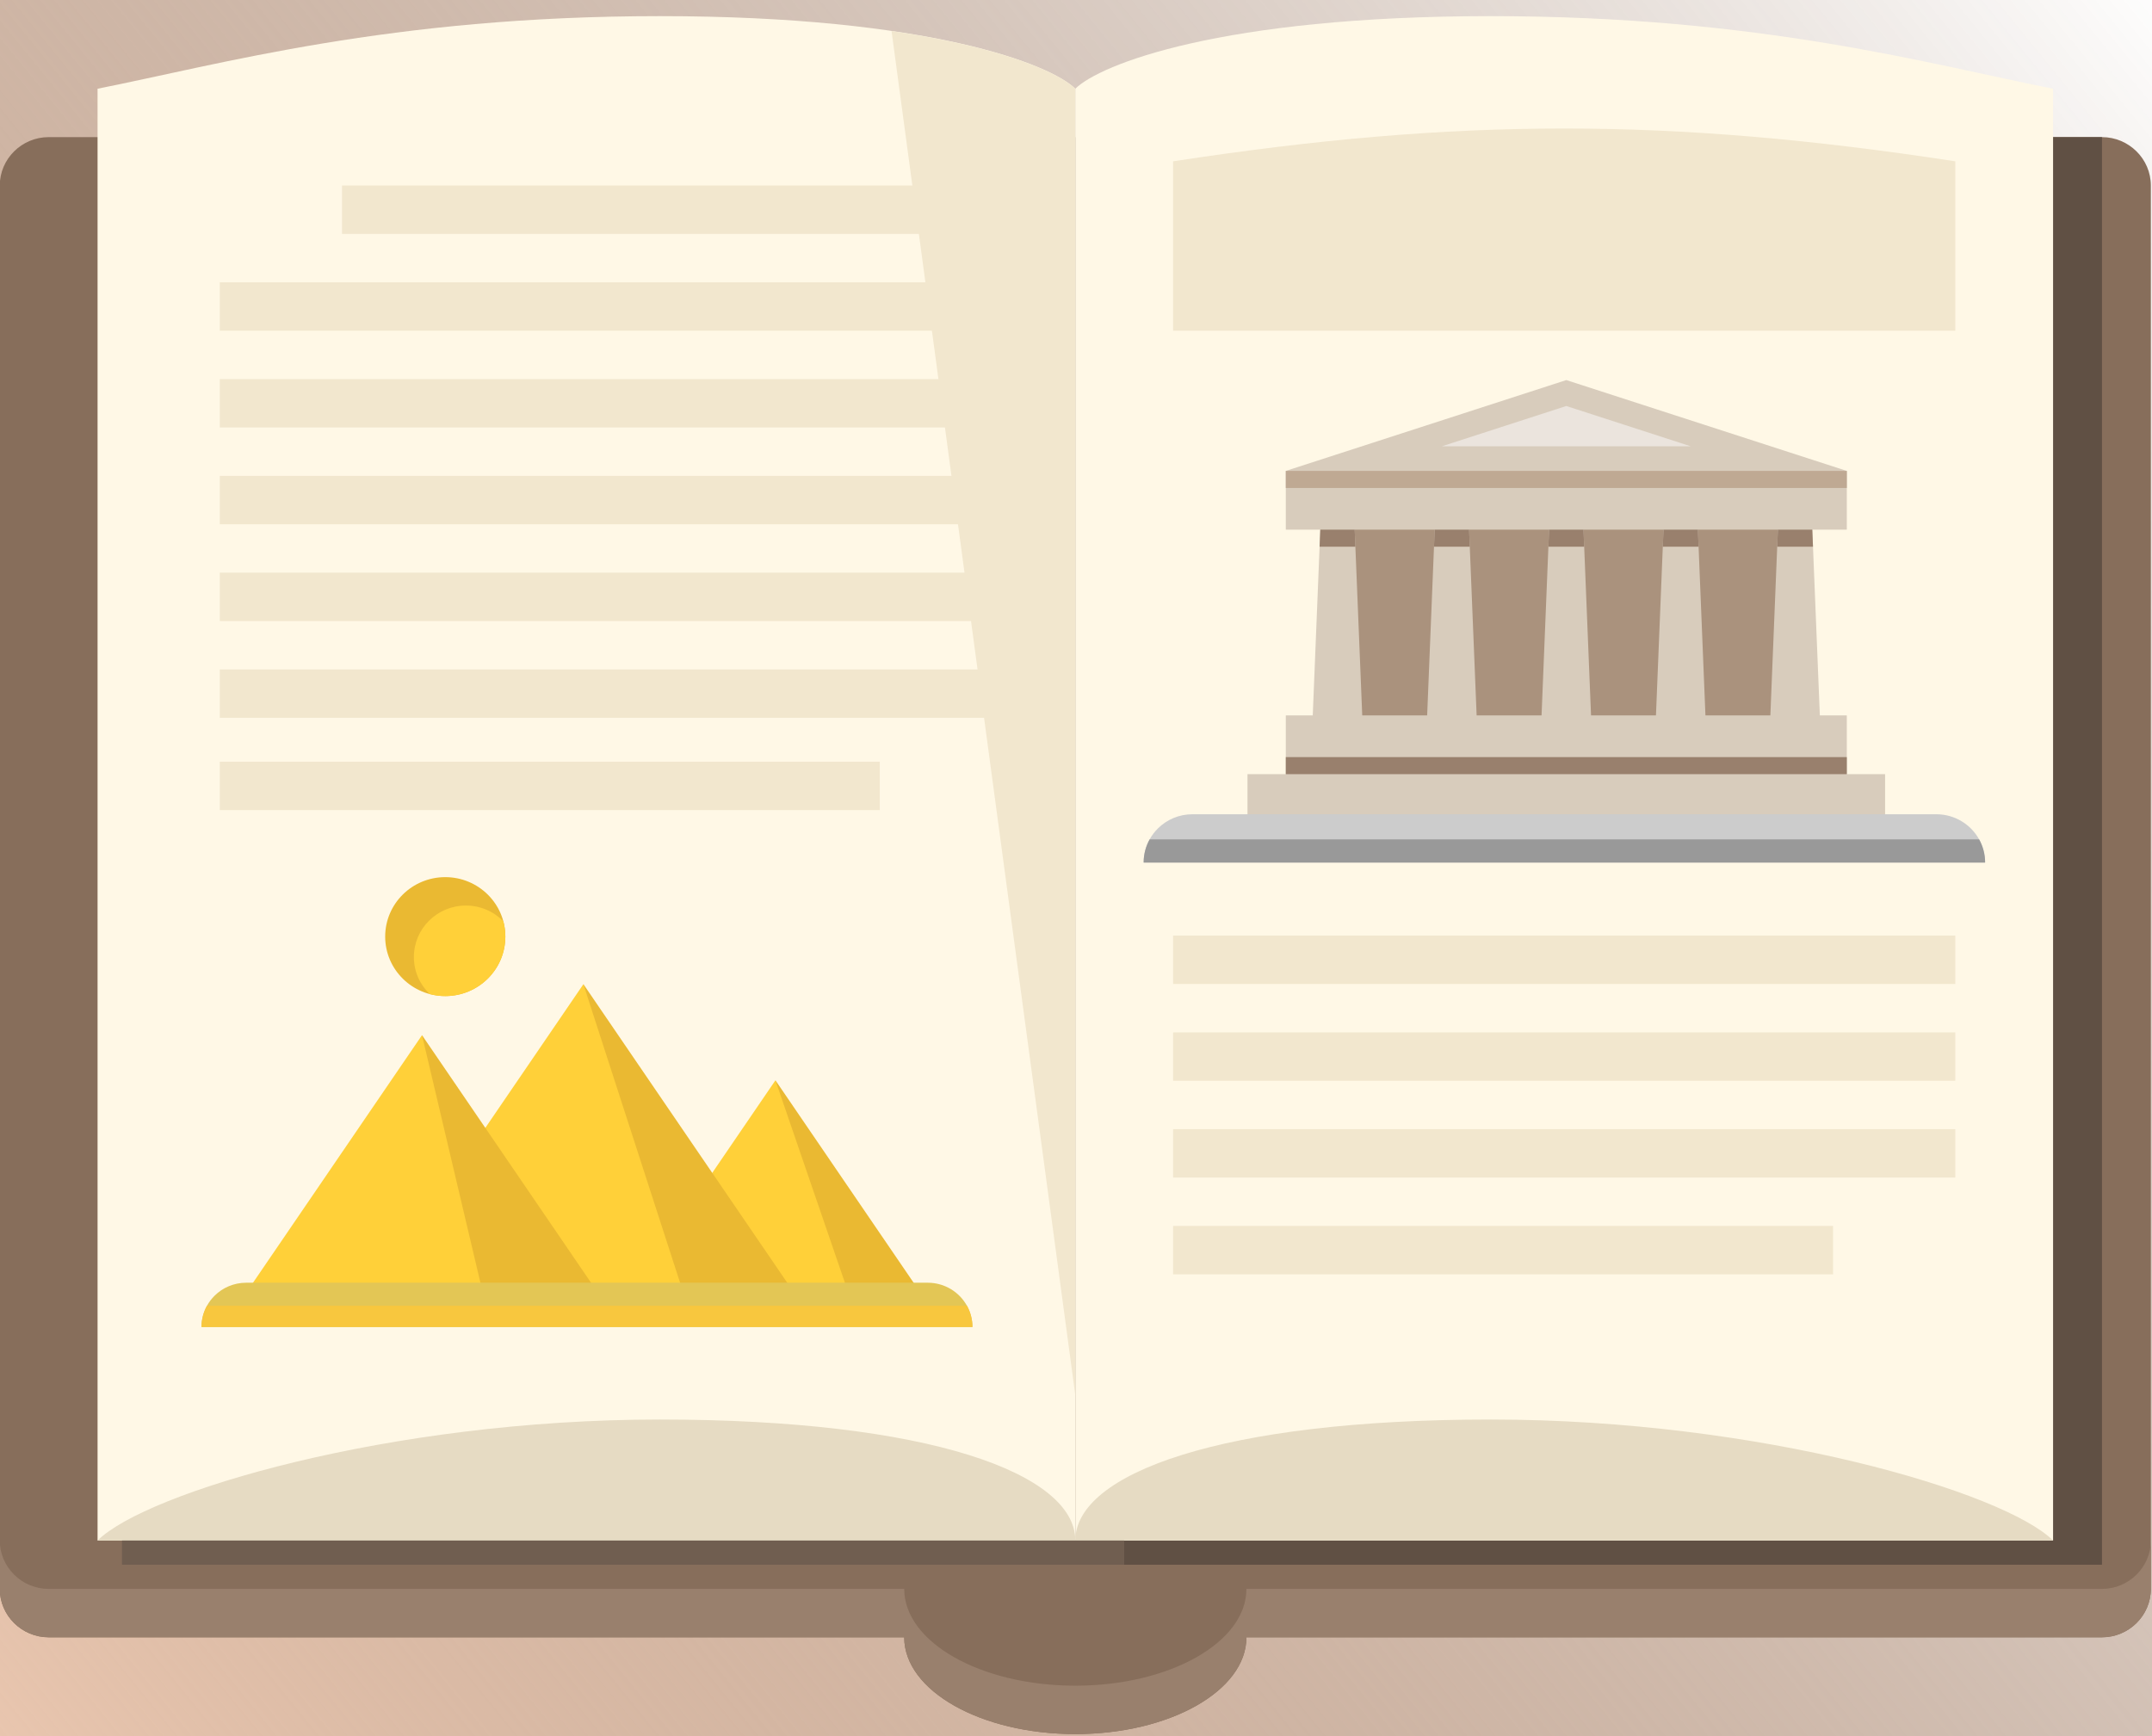 <?xml version="1.0" encoding="UTF-8" standalone="no"?>
<!-- Created with Inkscape (http://www.inkscape.org/) -->

<svg
   xmlns:dc="http://purl.org/dc/elements/1.1/"
   xmlns:cc="http://creativecommons.org/ns#"
   xmlns:rdf="http://www.w3.org/1999/02/22-rdf-syntax-ns#"
   xmlns:svg="http://www.w3.org/2000/svg"
   xmlns="http://www.w3.org/2000/svg"
   xmlns:xlink="http://www.w3.org/1999/xlink"
   xmlns:sodipodi="http://sodipodi.sourceforge.net/DTD/sodipodi-0.dtd"
   xmlns:inkscape="http://www.inkscape.org/namespaces/inkscape"
   width="187.697mm"
   height="151.438mm"
   viewBox="0 0 187.697 151.438"
   version="1.1"
   id="svg8"
   inkscape:version="0.92.1 r15371"
   sodipodi:docname="historia.svg">
  <defs
     id="defs2">
    <linearGradient
       inkscape:collect="always"
       id="linearGradient1052">
      <stop
         style="stop-color:#e9c6af;stop-opacity:1"
         offset="0"
         id="stop1048" />
      <stop
         style="stop-color:#552200;stop-opacity:0;"
         offset="1"
         id="stop1050" />
    </linearGradient>
    <linearGradient
       inkscape:collect="always"
       xlink:href="#linearGradient1052"
       id="linearGradient1054"
       x1="-1.4717195e-009"
       y1="152.908"
       x2="189.618"
       y2="-1.433"
       gradientUnits="userSpaceOnUse" />
  </defs>
  <sodipodi:namedview
     id="base"
     pagecolor="#ffffff"
     bordercolor="#666666"
     borderopacity="1.0"
     inkscape:pageopacity="0.0"
     inkscape:pageshadow="2"
     inkscape:zoom="0.54"
     inkscape:cx="-0.12762704"
     inkscape:cy="213.69652"
     inkscape:document-units="mm"
     inkscape:current-layer="layer4"
     showgrid="false"
     inkscape:lockguides="true"
     inkscape:window-width="1366"
     inkscape:window-height="706"
     inkscape:window-x="-8"
     inkscape:window-y="-8"
     inkscape:window-maximized="1" />
  <g
     inkscape:groupmode="layer"
     id="layer4"
     inkscape:label="fundo">
    <rect
       style="fill:url(#linearGradient1054);stroke-width:0.265;fill-opacity:1"
       id="rect1046"
       width="189.618"
       height="154.34"
       x="-1.4717195e-009"
       y="-1.433"
       ry="0" />
  </g>
  <g
     inkscape:label="Camada 1"
     inkscape:groupmode="layer"
     id="layer1"
     transform="translate(-108.078,-125.24)"
     style="display:inline">
    <g
       id="g4382"
       transform="matrix(1,0,0,0.99,0,2.686)">
      <g
         transform="matrix(0.533,0,0,0.533,65.419,65.518)"
         id="g4317">
        <path
           inkscape:connector-curvature="0"
           style="fill:#876e5b;fill-opacity:1"
           d="M 424,132 H 88 c -4.4,0 -8,3.6 -8,8 v 232 c 0,4.4 3.6,8 8,8 h 140 c 0,8.836 12.54,16 28,16 15.46,0 28,-7.164 28,-16 h 140 c 4.4,0 8,-3.6 8,-8 V 140 c 0,-4.4 -3.6,-8 -8,-8 z"
           id="path4176" />
        <rect
           x="264"
           y="132"
           style="fill:#605044;fill-opacity:1"
           width="160"
           height="236"
           id="rect4178" />
        <path
           inkscape:connector-curvature="0"
           style="fill:#99806d;fill-opacity:1"
           d="M 424,372 H 284 c 0,8.836 -12.54,16 -28,16 -15.46,0 -28,-7.164 -28,-16 H 88 c -4.4,0 -8,-3.6 -8,-8 v 8 c 0,4.4 3.6,8 8,8 h 140 c 0,8.836 12.54,16 28,16 15.46,0 28,-7.164 28,-16 h 140 c 4.4,0 8,-3.6 8,-8 v -8 c 0,4.4 -3.6,8 -8,8 z"
           id="path4180" />
        <path
           inkscape:connector-curvature="0"
           style="fill:#fff8e6"
           d="m 188,112 c -44.184,0 -72,8 -92,12 V 364 H 256 V 124 c -4,-4 -23.816,-12 -68,-12 z"
           id="path4182" />
        <path
           inkscape:connector-curvature="0"
           style="fill:#e6dbc3"
           d="m 256,364 c 0,-11.044 -23.816,-20 -68,-20 -44.184,0 -84,12 -92,20 z"
           id="path4184" />
        <path
           inkscape:connector-curvature="0"
           style="fill:#fff8e6"
           d="m 324,112 c 44.184,0 72,8 92,12 V 364 H 256 V 124 c 4,-4 23.816,-12 68,-12 z"
           id="path4186" />
        <path
           inkscape:connector-curvature="0"
           style="fill:#e6dbc3"
           d="m 256,364 c 0,-11.044 23.816,-20 68,-20 44.184,0 84,12 92,20 z"
           id="path4188" />
        <path
           inkscape:connector-curvature="0"
           style="fill:#f2e7ce"
           d="M 256,340 V 124 c -2.584,-2.592 -11.884,-6.852 -30.072,-9.536 z"
           id="path4190" />
        <rect
           x="100"
           y="364"
           style="fill:#705e50;fill-opacity:1"
           width="164"
           height="4"
           id="rect4192" />
        <g
           id="g4232">
          <path
             inkscape:connector-curvature="0"
             style="fill:#f2e7ce"
             d="m 400,164 c -42.668,0 -85.332,0 -128,0 0,-11.2 0,-16.8 0,-28 46.728,-7.228 81.272,-7.232 128,0 0,11.2 0,16.8 0,28 z"
             id="path4194" />
          <rect
             x="272"
             y="264"
             style="fill:#f2e7ce"
             width="128"
             height="8"
             id="rect4206" />
          <rect
             x="272"
             y="280"
             style="fill:#f2e7ce"
             width="128"
             height="8"
             id="rect4208" />
          <rect
             x="272"
             y="296"
             style="fill:#f2e7ce"
             width="128"
             height="8"
             id="rect4210" />
          <rect
             x="272"
             y="312"
             style="fill:#f2e7ce"
             width="108"
             height="8"
             id="rect4212" />
          <rect
             x="136"
             y="140"
             style="fill:#f2e7ce"
             width="108"
             height="8"
             id="rect4214" />
          <rect
             x="116"
             y="156"
             style="fill:#f2e7ce"
             width="128"
             height="8"
             id="rect4216" />
          <rect
             x="116"
             y="172"
             style="fill:#f2e7ce"
             width="128"
             height="8"
             id="rect4218" />
          <rect
             x="116"
             y="188"
             style="fill:#f2e7ce"
             width="128"
             height="8"
             id="rect4220" />
          <rect
             x="116"
             y="204"
             style="fill:#f2e7ce"
             width="128"
             height="8"
             id="rect4222" />
          <rect
             x="116"
             y="220"
             style="fill:#f2e7ce"
             width="128"
             height="8"
             id="rect4224" />
          <rect
             x="116"
             y="235.252"
             style="fill:#f2e7ce"
             width="108"
             height="8"
             id="rect4230" />
        </g>
        <g
           id="g4234" />
        <g
           id="g4236" />
        <g
           id="g4238" />
        <g
           id="g4240" />
        <g
           id="g4242" />
        <g
           id="g4244" />
        <g
           id="g4246" />
        <g
           id="g4248" />
        <g
           id="g4250" />
        <g
           id="g4252" />
        <g
           id="g4254" />
        <g
           id="g4256" />
        <g
           id="g4258" />
        <g
           id="g4260" />
        <g
           id="g4262" />
      </g>
      <g
         transform="matrix(0.167,0,0,0.167,207.826,129.826)"
         id="g3979">
        <rect
           x="102.078"
           y="231.441"
           style="fill:#aa927d;fill-opacity:1"
           width="241.333"
           height="121.333"
           id="rect3949" />
        <path
           inkscape:connector-curvature="0"
           style="fill:#d8ccbc;fill-opacity:1"
           d="m 367.245,372.331 v -31 h -14.08 l -3.58,-89 -0.36,-9 h 18.02 v -31 h -10e-4 10e-4 l -146.5,-47.93 -146.5,47.93 h 10e-4 -10e-4 v 31 h 18.01 l -0.36,9 -3.57,89 h -14.08 v 31 h -20 v 25 h 333 v -25 z m -215.6,-120 -3.57,89 h -33.91 l -3.58,-89 -0.36,-9 h 41.78 z m 59.75,0 -3.57,89 h -33.91 l -3.58,-89 -0.36,-9 h 41.78 z m 59.75,0 -3.57,89 h -33.91 l -3.58,-89 -0.36,-9 h 41.78 z m 59.75,0 -3.57,89 h -33.91 l -3.58,-89 -0.36,-9 h 41.78 z"
           id="path3951" />
        <polygon
           style="fill:#ebe4dd;fill-opacity:1"
           points="220.745,178.08 285.703,199.331 155.787,199.331 "
           id="polygon3953" />
        <g
           id="g3959">
          <path
             inkscape:connector-curvature="0"
             style="fill:#cccccc"
             d="M 439.48,418.972 H 0 c 0,-4.43 1.13,-8.59 3.12,-12.22 1.17,-2.14 2.64,-4.09 4.35,-5.8 4.61,-4.62 10.99,-7.47 18.03,-7.47 h 388.48 c 9.65,0 18.05,5.36 22.38,13.27 1.99,3.63 3.12,7.79 3.12,12.22 z"
             id="path3955" />
          <path
             inkscape:connector-curvature="0"
             style="fill:#999999"
             d="M 439.48,418.972 H 0 c 0,-4.43 1.13,-8.59 3.12,-12.22 h 433.24 c 1.99,3.63 3.12,7.79 3.12,12.22 z"
             id="path3957" />
        </g>
        <polygon
           style="fill:#99806d;fill-opacity:1"
           points="92.255,243.331 110.225,243.331 110.585,252.331 91.895,252.331 "
           id="polygon3965" />
        <polygon
           style="fill:#99806d;fill-opacity:1"
           points="152.005,243.331 169.975,243.331 170.335,252.331 151.645,252.331 "
           id="polygon3967" />
        <polygon
           style="fill:#99806d;fill-opacity:1"
           points="211.755,243.331 229.725,243.331 230.085,252.331 211.395,252.331 "
           id="polygon3969" />
        <polygon
           style="fill:#99806d;fill-opacity:1"
           points="271.505,243.331 289.475,243.331 289.835,252.331 271.145,252.331 "
           id="polygon3971" />
        <polygon
           style="fill:#99806d;fill-opacity:1"
           points="349.225,243.331 349.585,252.331 330.895,252.331 331.255,243.331 "
           id="polygon3973" />
        <polygon
           style="fill:#99806d;fill-opacity:1"
           points="233.745,363.331 267.495,363.331 293.495,363.331 327.245,363.331 353.245,363.331 367.245,363.331 367.245,372.331 74.245,372.331 74.245,363.331 88.245,363.331 114.245,363.331 147.995,363.331 173.995,363.331 207.745,363.331 "
           id="polygon3975" />
        <polygon
           style="fill:#bfa993;fill-opacity:1"
           points="233.745,212.331 267.495,212.331 293.495,212.331 327.245,212.331 353.245,212.331 367.245,212.331 367.245,221.331 74.245,221.331 74.245,212.331 88.245,212.331 114.245,212.331 147.995,212.331 173.995,212.331 207.745,212.331 "
           id="polygon3977" />
      </g>
      <g
         transform="matrix(0.153,0,0,0.153,125.653,187.277)"
         id="g4053">
        <polygon
           style="fill:#ffd039"
           points="327.173,207.224 387.077,325.524 273.373,325.524 273.353,325.454 291.153,260.524 "
           id="polygon4033" />
        <polygon
           style="fill:#ffd039"
           points="194.263,186.554 217.703,151.864 299.743,325.454 258.243,325.454 247.273,325.454 138.41,325.454 161.793,234.604 "
           id="polygon4035" />
        <polygon
           style="fill:#ffd039"
           points="125.703,181.214 193.076,325.524 28.183,325.524 "
           id="polygon4037" />
        <circle
           style="fill:#eab932"
           cx="138.959"
           cy="124.456"
           r="34.25"
           id="circle4039" />
        <path
           inkscape:connector-curvature="0"
           style="fill:#ffd039"
           d="m 173.209,124.462 c 0,18.914 -15.336,34.243 -34.25,34.243 -3.047,0 -6.005,-0.395 -8.82,-1.145 -5.596,-5.391 -9.072,-12.957 -9.072,-21.341 0,-16.379 13.277,-29.649 29.649,-29.649 8.384,0 15.949,3.476 21.348,9.072 0.75,2.816 1.145,5.774 1.145,8.82 z"
           id="path4041" />
        <polygon
           style="fill:#eab932"
           points="367.373,325.524 327.173,207.224 327.183,207.214 407.133,325.524 "
           id="polygon4043" />
        <polygon
           style="fill:#eab932"
           points="291.153,260.524 335.033,325.454 273.353,325.454 217.703,151.864 217.713,151.854 235.133,177.634 "
           id="polygon4045" />
        <polygon
           style="fill:#eab932"
           points="159.403,325.524 125.703,181.214 161.793,234.604 223.183,325.454 223.233,325.524 "
           id="polygon4047" />
        <path
           inkscape:connector-curvature="0"
           style="fill:#e3c655;fill-opacity:1"
           d="M 439.48,349.274 H 0 c 0,-4.43 1.13,-8.59 3.12,-12.22 1.17,-2.14 2.64,-4.09 4.35,-5.8 4.61,-4.62 10.99,-7.47 18.03,-7.47 h 388.48 c 9.65,0 18.05,5.36 22.38,13.27 1.99,3.63 3.12,7.79 3.12,12.22 z"
           id="path4049" />
        <path
           inkscape:connector-curvature="0"
           style="fill:#f8c73e;fill-opacity:1"
           d="M 439.48,349.274 H 0 c 0,-4.43 1.13,-8.59 3.12,-12.22 h 433.24 c 1.99,3.63 3.12,7.79 3.12,12.22 z"
           id="path4051" />
      </g>
    </g>
  </g>
</svg>
